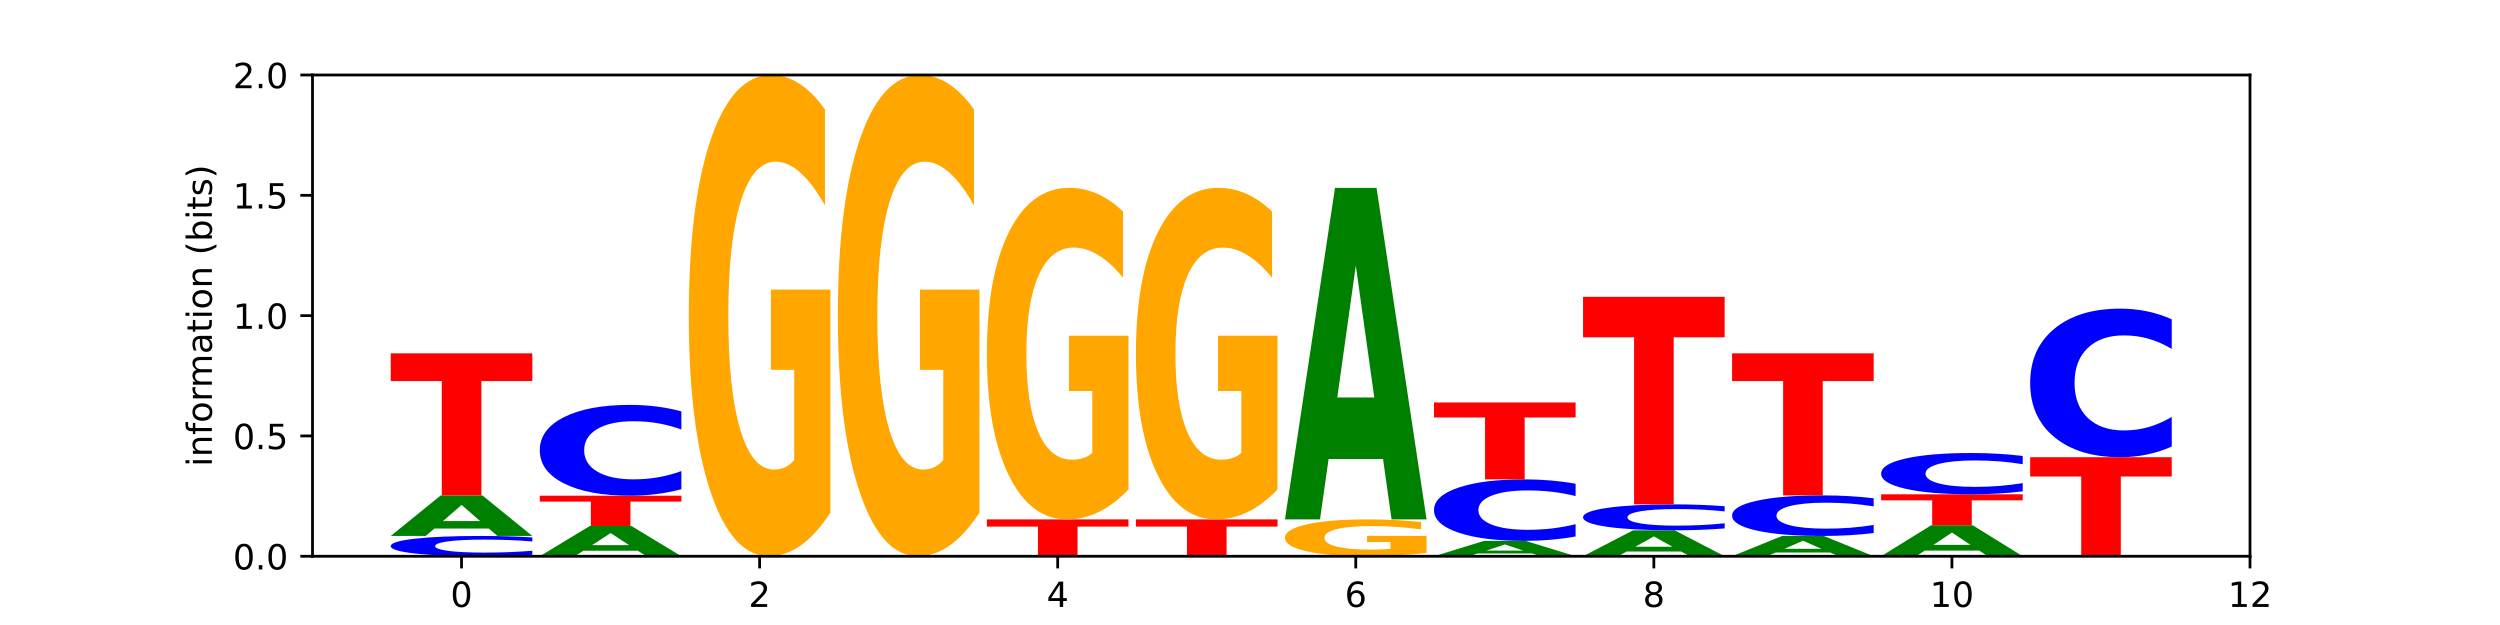 <?xml version="1.0" encoding="utf-8" standalone="no"?>
<!DOCTYPE svg PUBLIC "-//W3C//DTD SVG 1.1//EN"
  "http://www.w3.org/Graphics/SVG/1.1/DTD/svg11.dtd">
<!-- Created with matplotlib (https://matplotlib.org/) -->
<svg height="180pt" version="1.1" viewBox="0 0 720 180" width="720pt" xmlns="http://www.w3.org/2000/svg" xmlns:xlink="http://www.w3.org/1999/xlink">
 <defs>
  <style type="text/css">
*{stroke-linecap:butt;stroke-linejoin:round;}
  </style>
 </defs>
 <g id="figure_1">
  <g id="patch_1">
   <path d="M 0 180 
L 720 180 
L 720 0 
L 0 0 
z
" style="fill:#ffffff;"/>
  </g>
  <g id="axes_1">
   <g id="patch_2">
    <path d="M 90 160.2 
L 648 160.2 
L 648 21.6 
L 90 21.6 
z
" style="fill:#ffffff;"/>
   </g>
   <g id="line2d_1">
    <path clip-path="url(#p29c8956e4a)" d="M 90 160.2 
L 648 160.2 
" style="fill:none;stroke:#000000;stroke-linecap:square;stroke-width:0.5;"/>
   </g>
   <g id="patch_3">
    <path clip-path="url(#p29c8956e4a)" d="M 153.312 159.781 
Q 149.901 159.989 146.212 160.094 
Q 142.524 160.2 138.507 160.2 
Q 126.528 160.2 119.531 159.413 
Q 112.535 158.626 112.535 157.28 
Q 112.535 155.929 119.531 155.144 
Q 126.528 154.356 138.507 154.356 
Q 142.524 154.356 146.212 154.463 
Q 149.901 154.568 153.312 154.775 
L 153.312 155.94 
Q 149.87 155.665 146.531 155.537 
Q 143.192 155.409 139.503 155.409 
Q 132.887 155.409 129.096 155.908 
Q 125.315 156.405 125.315 157.28 
Q 125.315 158.152 129.096 158.65 
Q 132.887 159.147 139.503 159.147 
Q 143.192 159.147 146.531 159.019 
Q 149.87 158.89 153.312 158.615 
z
" style="fill:#0000ff;"/>
   </g>
   <g id="patch_4">
    <path clip-path="url(#p29c8956e4a)" d="M 140.781 152.227 
L 125.099 152.227 
L 122.623 154.356 
L 112.535 154.356 
L 126.941 142.669 
L 138.905 142.669 
L 153.312 154.356 
L 143.232 154.356 
z
M 127.6 150.058 
L 138.255 150.058 
L 132.936 145.41 
z
" style="fill:#008000;"/>
   </g>
   <g id="patch_5">
    <path clip-path="url(#p29c8956e4a)" d="M 112.535 101.765 
L 153.312 101.765 
L 153.312 109.742 
L 138.641 109.742 
L 138.641 142.669 
L 127.233 142.669 
L 127.233 109.742 
L 112.535 109.742 
z
" style="fill:#ff0000;"/>
   </g>
   <g id="patch_6">
    <path clip-path="url(#p29c8956e4a)" d="M 183.704 158.612 
L 168.022 158.612 
L 165.546 160.2 
L 155.458 160.2 
L 169.864 151.481 
L 181.828 151.481 
L 196.235 160.2 
L 186.155 160.2 
z
M 170.523 156.994 
L 181.178 156.994 
L 175.859 153.526 
z
" style="fill:#008000;"/>
   </g>
   <g id="patch_7">
    <path clip-path="url(#p29c8956e4a)" d="M 155.458 142.763 
L 196.235 142.763 
L 196.235 144.463 
L 181.564 144.463 
L 181.564 151.481 
L 170.156 151.481 
L 170.156 144.463 
L 155.458 144.463 
z
" style="fill:#ff0000;"/>
   </g>
   <g id="patch_8">
    <path clip-path="url(#p29c8956e4a)" d="M 196.235 140.888 
Q 192.824 141.817 189.135 142.287 
Q 185.447 142.763 181.43 142.763 
Q 169.451 142.763 162.454 139.24 
Q 155.458 135.717 155.458 129.693 
Q 155.458 123.647 162.454 120.13 
Q 169.451 116.607 181.43 116.607 
Q 185.447 116.607 189.135 117.082 
Q 192.824 117.552 196.235 118.482 
L 196.235 123.696 
Q 192.793 122.464 189.454 121.891 
Q 186.115 121.318 182.427 121.318 
Q 175.81 121.318 172.019 123.55 
Q 168.238 125.776 168.238 129.693 
Q 168.238 133.594 172.019 135.825 
Q 175.81 138.051 182.427 138.051 
Q 186.115 138.051 189.454 137.479 
Q 192.793 136.901 196.235 135.669 
z
" style="fill:#0000ff;"/>
   </g>
   <g id="patch_9">
    <path clip-path="url(#p29c8956e4a)" d="M 239.158 147.66 
Q 235.045 153.93 230.622 157.079 
Q 226.199 160.2 221.483 160.2 
Q 210.828 160.2 204.604 141.533 
Q 198.381 122.866 198.381 90.943 
Q 198.381 58.648 204.714 40.124 
Q 211.056 21.6 222.087 21.6 
Q 226.336 21.6 230.229 24.119 
Q 234.131 26.61 237.586 31.535 
L 237.586 59.163 
Q 234.022 52.836 230.494 49.715 
Q 226.967 46.566 223.421 46.566 
Q 216.859 46.566 213.304 58.075 
Q 209.749 69.556 209.749 90.943 
Q 209.749 112.129 213.176 123.696 
Q 216.603 135.234 222.909 135.234 
Q 224.627 135.234 226.098 134.576 
Q 227.57 133.889 228.74 132.457 
L 228.74 106.518 
L 222.023 106.518 
L 222.023 83.413 
L 239.158 83.413 
z
" style="fill:#ffa600;"/>
   </g>
   <g id="patch_10">
    <path clip-path="url(#p29c8956e4a)" d="M 282.081 147.66 
Q 277.968 153.93 273.545 157.079 
Q 269.122 160.2 264.407 160.2 
Q 253.751 160.2 247.527 141.533 
Q 241.304 122.866 241.304 90.943 
Q 241.304 58.648 247.637 40.124 
Q 253.979 21.6 265.01 21.6 
Q 269.259 21.6 273.152 24.119 
Q 277.054 26.61 280.509 31.535 
L 280.509 59.163 
Q 276.945 52.836 273.417 49.715 
Q 269.89 46.566 266.344 46.566 
Q 259.782 46.566 256.227 58.075 
Q 252.672 69.556 252.672 90.943 
Q 252.672 112.129 256.099 123.696 
Q 259.526 135.234 265.832 135.234 
Q 267.55 135.234 269.022 134.576 
Q 270.493 133.889 271.663 132.457 
L 271.663 106.518 
L 264.946 106.518 
L 264.946 83.413 
L 282.081 83.413 
z
" style="fill:#ffa600;"/>
   </g>
   <g id="patch_11">
    <path clip-path="url(#p29c8956e4a)" d="M 284.227 149.59 
L 325.004 149.59 
L 325.004 151.659 
L 310.334 151.659 
L 310.334 160.2 
L 298.926 160.2 
L 298.926 151.659 
L 284.227 151.659 
z
" style="fill:#ff0000;"/>
   </g>
   <g id="patch_12">
    <path clip-path="url(#p29c8956e4a)" d="M 325.004 140.951 
Q 320.891 145.27 316.468 147.44 
Q 312.045 149.59 307.33 149.59 
Q 296.674 149.59 290.45 136.729 
Q 284.227 123.869 284.227 101.875 
Q 284.227 79.626 290.56 66.863 
Q 296.902 54.101 307.933 54.101 
Q 312.182 54.101 316.075 55.837 
Q 319.978 57.553 323.432 60.946 
L 323.432 79.981 
Q 319.868 75.621 316.34 73.471 
Q 312.813 71.302 309.267 71.302 
Q 302.705 71.302 299.15 79.231 
Q 295.595 87.141 295.595 101.875 
Q 295.595 116.472 299.022 124.441 
Q 302.45 132.39 308.755 132.39 
Q 310.473 132.39 311.945 131.936 
Q 313.416 131.463 314.586 130.477 
L 314.586 112.606 
L 307.869 112.606 
L 307.869 96.688 
L 325.004 96.688 
z
" style="fill:#ffa600;"/>
   </g>
   <g id="patch_13">
    <path clip-path="url(#p29c8956e4a)" d="M 327.15 149.59 
L 367.927 149.59 
L 367.927 151.659 
L 353.257 151.659 
L 353.257 160.2 
L 341.849 160.2 
L 341.849 151.659 
L 327.15 151.659 
z
" style="fill:#ff0000;"/>
   </g>
   <g id="patch_14">
    <path clip-path="url(#p29c8956e4a)" d="M 367.927 140.951 
Q 363.815 145.27 359.391 147.44 
Q 354.968 149.59 350.253 149.59 
Q 339.597 149.59 333.373 136.729 
Q 327.15 123.869 327.15 101.875 
Q 327.15 79.626 333.483 66.863 
Q 339.825 54.101 350.856 54.101 
Q 355.105 54.101 358.998 55.837 
Q 362.901 57.553 366.355 60.946 
L 366.355 79.981 
Q 362.791 75.621 359.263 73.471 
Q 355.736 71.302 352.19 71.302 
Q 345.628 71.302 342.074 79.231 
Q 338.519 87.141 338.519 101.875 
Q 338.519 116.472 341.946 124.441 
Q 345.373 132.39 351.678 132.39 
Q 353.396 132.39 354.868 131.936 
Q 356.339 131.463 357.509 130.477 
L 357.509 112.606 
L 350.792 112.606 
L 350.792 96.688 
L 367.927 96.688 
z
" style="fill:#ffa600;"/>
   </g>
   <g id="patch_15">
    <path clip-path="url(#p29c8956e4a)" d="M 410.85 159.24 
Q 406.738 159.72 402.314 159.961 
Q 397.891 160.2 393.176 160.2 
Q 382.52 160.2 376.297 158.771 
Q 370.073 157.342 370.073 154.898 
Q 370.073 152.426 376.406 151.008 
Q 382.748 149.59 393.779 149.59 
Q 398.028 149.59 401.921 149.783 
Q 405.824 149.974 409.278 150.351 
L 409.278 152.466 
Q 405.714 151.981 402.187 151.742 
Q 398.659 151.501 395.113 151.501 
Q 388.552 151.501 384.997 152.382 
Q 381.442 153.261 381.442 154.898 
Q 381.442 156.52 384.869 157.406 
Q 388.296 158.289 394.601 158.289 
Q 396.319 158.289 397.791 158.238 
Q 399.262 158.186 400.432 158.076 
L 400.432 156.091 
L 393.715 156.091 
L 393.715 154.322 
L 410.85 154.322 
z
" style="fill:#ffa600;"/>
   </g>
   <g id="patch_16">
    <path clip-path="url(#p29c8956e4a)" d="M 398.319 132.195 
L 382.637 132.195 
L 380.161 149.59 
L 370.073 149.59 
L 384.48 54.101 
L 396.443 54.101 
L 410.85 149.59 
L 400.77 149.59 
z
M 385.138 114.473 
L 395.793 114.473 
L 390.474 76.49 
z
" style="fill:#008000;"/>
   </g>
   <g id="patch_17">
    <path clip-path="url(#p29c8956e4a)" d="M 441.242 159.393 
L 425.56 159.393 
L 423.084 160.2 
L 412.996 160.2 
L 427.403 155.771 
L 439.367 155.771 
L 453.773 160.2 
L 443.693 160.2 
z
M 428.061 158.571 
L 438.716 158.571 
L 433.397 156.81 
z
" style="fill:#008000;"/>
   </g>
   <g id="patch_18">
    <path clip-path="url(#p29c8956e4a)" d="M 453.773 154.502 
Q 450.362 155.131 446.674 155.449 
Q 442.986 155.771 438.968 155.771 
Q 426.989 155.771 419.993 153.386 
Q 412.996 151 412.996 146.92 
Q 412.996 142.825 419.993 140.443 
Q 426.989 138.057 438.968 138.057 
Q 442.986 138.057 446.674 138.379 
Q 450.362 138.698 453.773 139.327 
L 453.773 142.858 
Q 450.331 142.024 446.992 141.636 
Q 443.653 141.248 439.965 141.248 
Q 433.349 141.248 429.558 142.759 
Q 425.777 144.267 425.777 146.92 
Q 425.777 149.562 429.558 151.073 
Q 433.349 152.581 439.965 152.581 
Q 443.653 152.581 446.992 152.193 
Q 450.331 151.801 453.773 150.967 
z
" style="fill:#0000ff;"/>
   </g>
   <g id="patch_19">
    <path clip-path="url(#p29c8956e4a)" d="M 412.996 115.915 
L 453.773 115.915 
L 453.773 120.233 
L 439.103 120.233 
L 439.103 138.057 
L 427.695 138.057 
L 427.695 120.233 
L 412.996 120.233 
z
" style="fill:#ff0000;"/>
   </g>
   <g id="patch_20">
    <path clip-path="url(#p29c8956e4a)" d="M 484.165 158.839 
L 468.483 158.839 
L 466.007 160.2 
L 455.919 160.2 
L 470.326 152.729 
L 482.29 152.729 
L 496.696 160.2 
L 486.617 160.2 
z
M 470.984 157.452 
L 481.639 157.452 
L 476.32 154.481 
z
" style="fill:#008000;"/>
   </g>
   <g id="patch_21">
    <path clip-path="url(#p29c8956e4a)" d="M 496.696 152.193 
Q 493.285 152.459 489.597 152.593 
Q 485.909 152.729 481.892 152.729 
Q 469.912 152.729 462.916 151.723 
Q 455.919 150.717 455.919 148.996 
Q 455.919 147.269 462.916 146.264 
Q 469.912 145.258 481.892 145.258 
Q 485.909 145.258 489.597 145.394 
Q 493.285 145.528 496.696 145.793 
L 496.696 147.283 
Q 493.254 146.931 489.915 146.767 
Q 486.576 146.604 482.888 146.604 
Q 476.272 146.604 472.481 147.241 
Q 468.7 147.877 468.7 148.996 
Q 468.7 150.11 472.481 150.747 
Q 476.272 151.383 482.888 151.383 
Q 486.576 151.383 489.915 151.22 
Q 493.254 151.054 496.696 150.703 
z
" style="fill:#0000ff;"/>
   </g>
   <g id="patch_22">
    <path clip-path="url(#p29c8956e4a)" d="M 455.919 85.49 
L 496.696 85.49 
L 496.696 97.146 
L 482.026 97.146 
L 482.026 145.258 
L 470.618 145.258 
L 470.618 97.146 
L 455.919 97.146 
z
" style="fill:#ff0000;"/>
   </g>
   <g id="patch_23">
    <path clip-path="url(#p29c8956e4a)" d="M 527.089 159.135 
L 511.406 159.135 
L 508.93 160.2 
L 498.842 160.2 
L 513.249 154.356 
L 525.213 154.356 
L 539.619 160.2 
L 529.54 160.2 
z
M 513.908 158.051 
L 524.562 158.051 
L 519.243 155.727 
z
" style="fill:#008000;"/>
   </g>
   <g id="patch_24">
    <path clip-path="url(#p29c8956e4a)" d="M 539.619 153.519 
Q 536.208 153.934 532.52 154.144 
Q 528.832 154.356 524.815 154.356 
Q 512.835 154.356 505.839 152.782 
Q 498.842 151.208 498.842 148.517 
Q 498.842 145.815 505.839 144.243 
Q 512.835 142.669 524.815 142.669 
Q 528.832 142.669 532.52 142.882 
Q 536.208 143.092 539.619 143.507 
L 539.619 145.837 
Q 536.177 145.286 532.838 145.031 
Q 529.499 144.775 525.811 144.775 
Q 519.195 144.775 515.404 145.772 
Q 511.623 146.766 511.623 148.517 
Q 511.623 150.26 515.404 151.257 
Q 519.195 152.251 525.811 152.251 
Q 529.499 152.251 532.838 151.995 
Q 536.177 151.737 539.619 151.187 
z
" style="fill:#0000ff;"/>
   </g>
   <g id="patch_25">
    <path clip-path="url(#p29c8956e4a)" d="M 498.842 101.765 
L 539.619 101.765 
L 539.619 109.742 
L 524.949 109.742 
L 524.949 142.669 
L 513.541 142.669 
L 513.541 109.742 
L 498.842 109.742 
z
" style="fill:#ff0000;"/>
   </g>
   <g id="patch_26">
    <path clip-path="url(#p29c8956e4a)" d="M 570.012 158.575 
L 554.329 158.575 
L 551.853 160.2 
L 541.765 160.2 
L 556.172 151.28 
L 568.136 151.28 
L 582.542 160.2 
L 572.463 160.2 
z
M 556.831 156.92 
L 567.485 156.92 
L 562.166 153.371 
z
" style="fill:#008000;"/>
   </g>
   <g id="patch_27">
    <path clip-path="url(#p29c8956e4a)" d="M 541.765 142.36 
L 582.542 142.36 
L 582.542 144.1 
L 567.872 144.1 
L 567.872 151.28 
L 556.464 151.28 
L 556.464 144.1 
L 541.765 144.1 
z
" style="fill:#ff0000;"/>
   </g>
   <g id="patch_28">
    <path clip-path="url(#p29c8956e4a)" d="M 582.542 141.508 
Q 579.131 141.93 575.443 142.144 
Q 571.755 142.36 567.738 142.36 
Q 555.758 142.36 548.762 140.758 
Q 541.765 139.156 541.765 136.417 
Q 541.765 133.668 548.762 132.069 
Q 555.758 130.467 567.738 130.467 
Q 571.755 130.467 575.443 130.683 
Q 579.131 130.897 582.542 131.319 
L 582.542 133.69 
Q 579.101 133.13 575.762 132.87 
Q 572.423 132.609 568.734 132.609 
Q 562.118 132.609 558.327 133.624 
Q 554.546 134.636 554.546 136.417 
Q 554.546 138.191 558.327 139.206 
Q 562.118 140.218 568.734 140.218 
Q 572.423 140.218 575.762 139.957 
Q 579.101 139.695 582.542 139.134 
z
" style="fill:#0000ff;"/>
   </g>
   <g id="patch_29">
    <path clip-path="url(#p29c8956e4a)" d="M 584.688 131.675 
L 625.465 131.675 
L 625.465 137.238 
L 610.795 137.238 
L 610.795 160.2 
L 599.387 160.2 
L 599.387 137.238 
L 584.688 137.238 
z
" style="fill:#ff0000;"/>
   </g>
   <g id="patch_30">
    <path clip-path="url(#p29c8956e4a)" d="M 625.465 128.608 
Q 622.054 130.128 618.366 130.897 
Q 614.678 131.675 610.661 131.675 
Q 598.681 131.675 591.685 125.912 
Q 584.688 120.149 584.688 110.294 
Q 584.688 100.404 591.685 94.65 
Q 598.681 88.887 610.661 88.887 
Q 614.678 88.887 618.366 89.665 
Q 622.054 90.434 625.465 91.954 
L 625.465 100.483 
Q 622.024 98.468 618.685 97.531 
Q 615.346 96.594 611.657 96.594 
Q 605.041 96.594 601.25 100.245 
Q 597.469 103.886 597.469 110.294 
Q 597.469 116.676 601.25 120.326 
Q 605.041 123.967 611.657 123.967 
Q 615.346 123.967 618.685 123.031 
Q 622.024 122.085 625.465 120.07 
z
" style="fill:#0000ff;"/>
   </g>
   <g id="matplotlib.axis_1">
    <g id="xtick_1">
     <g id="line2d_2">
      <defs>
       <path d="M 0 0 
L 0 3.5 
" id="m4791202a11" style="stroke:#000000;stroke-width:0.8;"/>
      </defs>
      <g>
       <use style="stroke:#000000;stroke-width:0.8;" x="132.923" xlink:href="#m4791202a11" y="160.2"/>
      </g>
     </g>
     <g id="text_1">
      <!-- 0 -->
      <defs>
       <path d="M 31.781 66.406 
Q 24.172 66.406 20.328 58.906 
Q 16.5 51.422 16.5 36.375 
Q 16.5 21.391 20.328 13.891 
Q 24.172 6.391 31.781 6.391 
Q 39.453 6.391 43.281 13.891 
Q 47.125 21.391 47.125 36.375 
Q 47.125 51.422 43.281 58.906 
Q 39.453 66.406 31.781 66.406 
z
M 31.781 74.219 
Q 44.047 74.219 50.516 64.516 
Q 56.984 54.828 56.984 36.375 
Q 56.984 17.969 50.516 8.266 
Q 44.047 -1.422 31.781 -1.422 
Q 19.531 -1.422 13.062 8.266 
Q 6.594 17.969 6.594 36.375 
Q 6.594 54.828 13.062 64.516 
Q 19.531 74.219 31.781 74.219 
z
" id="DejaVuSans-48"/>
      </defs>
      <g transform="translate(129.742 174.798)scale(0.1 -0.1)">
       <use xlink:href="#DejaVuSans-48"/>
      </g>
     </g>
    </g>
    <g id="xtick_2">
     <g id="line2d_3">
      <g>
       <use style="stroke:#000000;stroke-width:0.8;" x="218.769" xlink:href="#m4791202a11" y="160.2"/>
      </g>
     </g>
     <g id="text_2">
      <!-- 2 -->
      <defs>
       <path d="M 19.188 8.297 
L 53.609 8.297 
L 53.609 0 
L 7.328 0 
L 7.328 8.297 
Q 12.938 14.109 22.625 23.891 
Q 32.328 33.688 34.812 36.531 
Q 39.547 41.844 41.422 45.531 
Q 43.312 49.219 43.312 52.781 
Q 43.312 58.594 39.234 62.25 
Q 35.156 65.922 28.609 65.922 
Q 23.969 65.922 18.812 64.312 
Q 13.672 62.703 7.812 59.422 
L 7.812 69.391 
Q 13.766 71.781 18.938 73 
Q 24.125 74.219 28.422 74.219 
Q 39.75 74.219 46.484 68.547 
Q 53.219 62.891 53.219 53.422 
Q 53.219 48.922 51.531 44.891 
Q 49.859 40.875 45.406 35.406 
Q 44.188 33.984 37.641 27.219 
Q 31.109 20.453 19.188 8.297 
z
" id="DejaVuSans-50"/>
      </defs>
      <g transform="translate(215.588 174.798)scale(0.1 -0.1)">
       <use xlink:href="#DejaVuSans-50"/>
      </g>
     </g>
    </g>
    <g id="xtick_3">
     <g id="line2d_4">
      <g>
       <use style="stroke:#000000;stroke-width:0.8;" x="304.615" xlink:href="#m4791202a11" y="160.2"/>
      </g>
     </g>
     <g id="text_3">
      <!-- 4 -->
      <defs>
       <path d="M 37.797 64.312 
L 12.891 25.391 
L 37.797 25.391 
z
M 35.203 72.906 
L 47.609 72.906 
L 47.609 25.391 
L 58.016 25.391 
L 58.016 17.188 
L 47.609 17.188 
L 47.609 0 
L 37.797 0 
L 37.797 17.188 
L 4.891 17.188 
L 4.891 26.703 
z
" id="DejaVuSans-52"/>
      </defs>
      <g transform="translate(301.434 174.798)scale(0.1 -0.1)">
       <use xlink:href="#DejaVuSans-52"/>
      </g>
     </g>
    </g>
    <g id="xtick_4">
     <g id="line2d_5">
      <g>
       <use style="stroke:#000000;stroke-width:0.8;" x="390.462" xlink:href="#m4791202a11" y="160.2"/>
      </g>
     </g>
     <g id="text_4">
      <!-- 6 -->
      <defs>
       <path d="M 33.016 40.375 
Q 26.375 40.375 22.484 35.828 
Q 18.609 31.297 18.609 23.391 
Q 18.609 15.531 22.484 10.953 
Q 26.375 6.391 33.016 6.391 
Q 39.656 6.391 43.531 10.953 
Q 47.406 15.531 47.406 23.391 
Q 47.406 31.297 43.531 35.828 
Q 39.656 40.375 33.016 40.375 
z
M 52.594 71.297 
L 52.594 62.312 
Q 48.875 64.062 45.094 64.984 
Q 41.312 65.922 37.594 65.922 
Q 27.828 65.922 22.672 59.328 
Q 17.531 52.734 16.797 39.406 
Q 19.672 43.656 24.016 45.922 
Q 28.375 48.188 33.594 48.188 
Q 44.578 48.188 50.953 41.516 
Q 57.328 34.859 57.328 23.391 
Q 57.328 12.156 50.688 5.359 
Q 44.047 -1.422 33.016 -1.422 
Q 20.359 -1.422 13.672 8.266 
Q 6.984 17.969 6.984 36.375 
Q 6.984 53.656 15.188 63.938 
Q 23.391 74.219 37.203 74.219 
Q 40.922 74.219 44.703 73.484 
Q 48.484 72.75 52.594 71.297 
z
" id="DejaVuSans-54"/>
      </defs>
      <g transform="translate(387.28 174.798)scale(0.1 -0.1)">
       <use xlink:href="#DejaVuSans-54"/>
      </g>
     </g>
    </g>
    <g id="xtick_5">
     <g id="line2d_6">
      <g>
       <use style="stroke:#000000;stroke-width:0.8;" x="476.308" xlink:href="#m4791202a11" y="160.2"/>
      </g>
     </g>
     <g id="text_5">
      <!-- 8 -->
      <defs>
       <path d="M 31.781 34.625 
Q 24.75 34.625 20.719 30.859 
Q 16.703 27.094 16.703 20.516 
Q 16.703 13.922 20.719 10.156 
Q 24.75 6.391 31.781 6.391 
Q 38.812 6.391 42.859 10.172 
Q 46.922 13.969 46.922 20.516 
Q 46.922 27.094 42.891 30.859 
Q 38.875 34.625 31.781 34.625 
z
M 21.922 38.812 
Q 15.578 40.375 12.031 44.719 
Q 8.5 49.078 8.5 55.328 
Q 8.5 64.062 14.719 69.141 
Q 20.953 74.219 31.781 74.219 
Q 42.672 74.219 48.875 69.141 
Q 55.078 64.062 55.078 55.328 
Q 55.078 49.078 51.531 44.719 
Q 48 40.375 41.703 38.812 
Q 48.828 37.156 52.797 32.312 
Q 56.781 27.484 56.781 20.516 
Q 56.781 9.906 50.312 4.234 
Q 43.844 -1.422 31.781 -1.422 
Q 19.734 -1.422 13.25 4.234 
Q 6.781 9.906 6.781 20.516 
Q 6.781 27.484 10.781 32.312 
Q 14.797 37.156 21.922 38.812 
z
M 18.312 54.391 
Q 18.312 48.734 21.844 45.562 
Q 25.391 42.391 31.781 42.391 
Q 38.141 42.391 41.719 45.562 
Q 45.312 48.734 45.312 54.391 
Q 45.312 60.062 41.719 63.234 
Q 38.141 66.406 31.781 66.406 
Q 25.391 66.406 21.844 63.234 
Q 18.312 60.062 18.312 54.391 
z
" id="DejaVuSans-56"/>
      </defs>
      <g transform="translate(473.126 174.798)scale(0.1 -0.1)">
       <use xlink:href="#DejaVuSans-56"/>
      </g>
     </g>
    </g>
    <g id="xtick_6">
     <g id="line2d_7">
      <g>
       <use style="stroke:#000000;stroke-width:0.8;" x="562.154" xlink:href="#m4791202a11" y="160.2"/>
      </g>
     </g>
     <g id="text_6">
      <!-- 10 -->
      <defs>
       <path d="M 12.406 8.297 
L 28.516 8.297 
L 28.516 63.922 
L 10.984 60.406 
L 10.984 69.391 
L 28.422 72.906 
L 38.281 72.906 
L 38.281 8.297 
L 54.391 8.297 
L 54.391 0 
L 12.406 0 
z
" id="DejaVuSans-49"/>
      </defs>
      <g transform="translate(555.791 174.798)scale(0.1 -0.1)">
       <use xlink:href="#DejaVuSans-49"/>
       <use x="63.623" xlink:href="#DejaVuSans-48"/>
      </g>
     </g>
    </g>
    <g id="xtick_7">
     <g id="line2d_8">
      <g>
       <use style="stroke:#000000;stroke-width:0.8;" x="648" xlink:href="#m4791202a11" y="160.2"/>
      </g>
     </g>
     <g id="text_7">
      <!-- 12 -->
      <g transform="translate(641.638 174.798)scale(0.1 -0.1)">
       <use xlink:href="#DejaVuSans-49"/>
       <use x="63.623" xlink:href="#DejaVuSans-50"/>
      </g>
     </g>
    </g>
   </g>
   <g id="matplotlib.axis_2">
    <g id="ytick_1">
     <g id="line2d_9">
      <defs>
       <path d="M 0 0 
L -3.5 0 
" id="m3cad44d49e" style="stroke:#000000;stroke-width:0.8;"/>
      </defs>
      <g>
       <use style="stroke:#000000;stroke-width:0.8;" x="90" xlink:href="#m3cad44d49e" y="160.2"/>
      </g>
     </g>
     <g id="text_8">
      <!-- 0.0 -->
      <defs>
       <path d="M 10.688 12.406 
L 21 12.406 
L 21 0 
L 10.688 0 
z
" id="DejaVuSans-46"/>
      </defs>
      <g transform="translate(67.097 163.999)scale(0.1 -0.1)">
       <use xlink:href="#DejaVuSans-48"/>
       <use x="63.623" xlink:href="#DejaVuSans-46"/>
       <use x="95.41" xlink:href="#DejaVuSans-48"/>
      </g>
     </g>
    </g>
    <g id="ytick_2">
     <g id="line2d_10">
      <g>
       <use style="stroke:#000000;stroke-width:0.8;" x="90" xlink:href="#m3cad44d49e" y="125.55"/>
      </g>
     </g>
     <g id="text_9">
      <!-- 0.5 -->
      <defs>
       <path d="M 10.797 72.906 
L 49.516 72.906 
L 49.516 64.594 
L 19.828 64.594 
L 19.828 46.734 
Q 21.969 47.469 24.109 47.828 
Q 26.266 48.188 28.422 48.188 
Q 40.625 48.188 47.75 41.5 
Q 54.891 34.812 54.891 23.391 
Q 54.891 11.625 47.562 5.094 
Q 40.234 -1.422 26.906 -1.422 
Q 22.312 -1.422 17.547 -0.641 
Q 12.797 0.141 7.719 1.703 
L 7.719 11.625 
Q 12.109 9.234 16.797 8.062 
Q 21.484 6.891 26.703 6.891 
Q 35.156 6.891 40.078 11.328 
Q 45.016 15.766 45.016 23.391 
Q 45.016 31 40.078 35.438 
Q 35.156 39.891 26.703 39.891 
Q 22.75 39.891 18.812 39.016 
Q 14.891 38.141 10.797 36.281 
z
" id="DejaVuSans-53"/>
      </defs>
      <g transform="translate(67.097 129.349)scale(0.1 -0.1)">
       <use xlink:href="#DejaVuSans-48"/>
       <use x="63.623" xlink:href="#DejaVuSans-46"/>
       <use x="95.41" xlink:href="#DejaVuSans-53"/>
      </g>
     </g>
    </g>
    <g id="ytick_3">
     <g id="line2d_11">
      <g>
       <use style="stroke:#000000;stroke-width:0.8;" x="90" xlink:href="#m3cad44d49e" y="90.9"/>
      </g>
     </g>
     <g id="text_10">
      <!-- 1.0 -->
      <g transform="translate(67.097 94.699)scale(0.1 -0.1)">
       <use xlink:href="#DejaVuSans-49"/>
       <use x="63.623" xlink:href="#DejaVuSans-46"/>
       <use x="95.41" xlink:href="#DejaVuSans-48"/>
      </g>
     </g>
    </g>
    <g id="ytick_4">
     <g id="line2d_12">
      <g>
       <use style="stroke:#000000;stroke-width:0.8;" x="90" xlink:href="#m3cad44d49e" y="56.25"/>
      </g>
     </g>
     <g id="text_11">
      <!-- 1.5 -->
      <g transform="translate(67.097 60.049)scale(0.1 -0.1)">
       <use xlink:href="#DejaVuSans-49"/>
       <use x="63.623" xlink:href="#DejaVuSans-46"/>
       <use x="95.41" xlink:href="#DejaVuSans-53"/>
      </g>
     </g>
    </g>
    <g id="ytick_5">
     <g id="line2d_13">
      <g>
       <use style="stroke:#000000;stroke-width:0.8;" x="90" xlink:href="#m3cad44d49e" y="21.6"/>
      </g>
     </g>
     <g id="text_12">
      <!-- 2.0 -->
      <g transform="translate(67.097 25.399)scale(0.1 -0.1)">
       <use xlink:href="#DejaVuSans-50"/>
       <use x="63.623" xlink:href="#DejaVuSans-46"/>
       <use x="95.41" xlink:href="#DejaVuSans-48"/>
      </g>
     </g>
    </g>
    <g id="text_13">
     <!-- information (bits) -->
     <defs>
      <path d="M 9.422 54.688 
L 18.406 54.688 
L 18.406 0 
L 9.422 0 
z
M 9.422 75.984 
L 18.406 75.984 
L 18.406 64.594 
L 9.422 64.594 
z
" id="DejaVuSans-105"/>
      <path d="M 54.891 33.016 
L 54.891 0 
L 45.906 0 
L 45.906 32.719 
Q 45.906 40.484 42.875 44.328 
Q 39.844 48.188 33.797 48.188 
Q 26.516 48.188 22.312 43.547 
Q 18.109 38.922 18.109 30.906 
L 18.109 0 
L 9.078 0 
L 9.078 54.688 
L 18.109 54.688 
L 18.109 46.188 
Q 21.344 51.125 25.703 53.562 
Q 30.078 56 35.797 56 
Q 45.219 56 50.047 50.172 
Q 54.891 44.344 54.891 33.016 
z
" id="DejaVuSans-110"/>
      <path d="M 37.109 75.984 
L 37.109 68.5 
L 28.516 68.5 
Q 23.688 68.5 21.797 66.547 
Q 19.922 64.594 19.922 59.516 
L 19.922 54.688 
L 34.719 54.688 
L 34.719 47.703 
L 19.922 47.703 
L 19.922 0 
L 10.891 0 
L 10.891 47.703 
L 2.297 47.703 
L 2.297 54.688 
L 10.891 54.688 
L 10.891 58.5 
Q 10.891 67.625 15.141 71.797 
Q 19.391 75.984 28.609 75.984 
z
" id="DejaVuSans-102"/>
      <path d="M 30.609 48.391 
Q 23.391 48.391 19.188 42.75 
Q 14.984 37.109 14.984 27.297 
Q 14.984 17.484 19.156 11.844 
Q 23.344 6.203 30.609 6.203 
Q 37.797 6.203 41.984 11.859 
Q 46.188 17.531 46.188 27.297 
Q 46.188 37.016 41.984 42.703 
Q 37.797 48.391 30.609 48.391 
z
M 30.609 56 
Q 42.328 56 49.016 48.375 
Q 55.719 40.766 55.719 27.297 
Q 55.719 13.875 49.016 6.219 
Q 42.328 -1.422 30.609 -1.422 
Q 18.844 -1.422 12.172 6.219 
Q 5.516 13.875 5.516 27.297 
Q 5.516 40.766 12.172 48.375 
Q 18.844 56 30.609 56 
z
" id="DejaVuSans-111"/>
      <path d="M 41.109 46.297 
Q 39.594 47.172 37.812 47.578 
Q 36.031 48 33.891 48 
Q 26.266 48 22.188 43.047 
Q 18.109 38.094 18.109 28.812 
L 18.109 0 
L 9.078 0 
L 9.078 54.688 
L 18.109 54.688 
L 18.109 46.188 
Q 20.953 51.172 25.484 53.578 
Q 30.031 56 36.531 56 
Q 37.453 56 38.578 55.875 
Q 39.703 55.766 41.062 55.516 
z
" id="DejaVuSans-114"/>
      <path d="M 52 44.188 
Q 55.375 50.25 60.062 53.125 
Q 64.75 56 71.094 56 
Q 79.641 56 84.281 50.016 
Q 88.922 44.047 88.922 33.016 
L 88.922 0 
L 79.891 0 
L 79.891 32.719 
Q 79.891 40.578 77.094 44.375 
Q 74.312 48.188 68.609 48.188 
Q 61.625 48.188 57.562 43.547 
Q 53.516 38.922 53.516 30.906 
L 53.516 0 
L 44.484 0 
L 44.484 32.719 
Q 44.484 40.625 41.703 44.406 
Q 38.922 48.188 33.109 48.188 
Q 26.219 48.188 22.156 43.531 
Q 18.109 38.875 18.109 30.906 
L 18.109 0 
L 9.078 0 
L 9.078 54.688 
L 18.109 54.688 
L 18.109 46.188 
Q 21.188 51.219 25.484 53.609 
Q 29.781 56 35.688 56 
Q 41.656 56 45.828 52.969 
Q 50 49.953 52 44.188 
z
" id="DejaVuSans-109"/>
      <path d="M 34.281 27.484 
Q 23.391 27.484 19.188 25 
Q 14.984 22.516 14.984 16.5 
Q 14.984 11.719 18.141 8.906 
Q 21.297 6.109 26.703 6.109 
Q 34.188 6.109 38.703 11.406 
Q 43.219 16.703 43.219 25.484 
L 43.219 27.484 
z
M 52.203 31.203 
L 52.203 0 
L 43.219 0 
L 43.219 8.297 
Q 40.141 3.328 35.547 0.953 
Q 30.953 -1.422 24.312 -1.422 
Q 15.922 -1.422 10.953 3.297 
Q 6 8.016 6 15.922 
Q 6 25.141 12.172 29.828 
Q 18.359 34.516 30.609 34.516 
L 43.219 34.516 
L 43.219 35.406 
Q 43.219 41.609 39.141 45 
Q 35.062 48.391 27.688 48.391 
Q 23 48.391 18.547 47.266 
Q 14.109 46.141 10.016 43.891 
L 10.016 52.203 
Q 14.938 54.109 19.578 55.047 
Q 24.219 56 28.609 56 
Q 40.484 56 46.344 49.844 
Q 52.203 43.703 52.203 31.203 
z
" id="DejaVuSans-97"/>
      <path d="M 18.312 70.219 
L 18.312 54.688 
L 36.812 54.688 
L 36.812 47.703 
L 18.312 47.703 
L 18.312 18.016 
Q 18.312 11.328 20.141 9.422 
Q 21.969 7.516 27.594 7.516 
L 36.812 7.516 
L 36.812 0 
L 27.594 0 
Q 17.188 0 13.234 3.875 
Q 9.281 7.766 9.281 18.016 
L 9.281 47.703 
L 2.688 47.703 
L 2.688 54.688 
L 9.281 54.688 
L 9.281 70.219 
z
" id="DejaVuSans-116"/>
      <path id="DejaVuSans-32"/>
      <path d="M 31 75.875 
Q 24.469 64.656 21.281 53.656 
Q 18.109 42.672 18.109 31.391 
Q 18.109 20.125 21.312 9.062 
Q 24.516 -2 31 -13.188 
L 23.188 -13.188 
Q 15.875 -1.703 12.234 9.375 
Q 8.594 20.453 8.594 31.391 
Q 8.594 42.281 12.203 53.312 
Q 15.828 64.359 23.188 75.875 
z
" id="DejaVuSans-40"/>
      <path d="M 48.688 27.297 
Q 48.688 37.203 44.609 42.844 
Q 40.531 48.484 33.406 48.484 
Q 26.266 48.484 22.188 42.844 
Q 18.109 37.203 18.109 27.297 
Q 18.109 17.391 22.188 11.75 
Q 26.266 6.109 33.406 6.109 
Q 40.531 6.109 44.609 11.75 
Q 48.688 17.391 48.688 27.297 
z
M 18.109 46.391 
Q 20.953 51.266 25.266 53.625 
Q 29.594 56 35.594 56 
Q 45.562 56 51.781 48.094 
Q 58.016 40.188 58.016 27.297 
Q 58.016 14.406 51.781 6.484 
Q 45.562 -1.422 35.594 -1.422 
Q 29.594 -1.422 25.266 0.953 
Q 20.953 3.328 18.109 8.203 
L 18.109 0 
L 9.078 0 
L 9.078 75.984 
L 18.109 75.984 
z
" id="DejaVuSans-98"/>
      <path d="M 44.281 53.078 
L 44.281 44.578 
Q 40.484 46.531 36.375 47.5 
Q 32.281 48.484 27.875 48.484 
Q 21.188 48.484 17.844 46.438 
Q 14.5 44.391 14.5 40.281 
Q 14.5 37.156 16.891 35.375 
Q 19.281 33.594 26.516 31.984 
L 29.594 31.297 
Q 39.156 29.25 43.188 25.516 
Q 47.219 21.781 47.219 15.094 
Q 47.219 7.469 41.188 3.016 
Q 35.156 -1.422 24.609 -1.422 
Q 20.219 -1.422 15.453 -0.562 
Q 10.688 0.297 5.422 2 
L 5.422 11.281 
Q 10.406 8.688 15.234 7.391 
Q 20.062 6.109 24.812 6.109 
Q 31.156 6.109 34.562 8.281 
Q 37.984 10.453 37.984 14.406 
Q 37.984 18.062 35.516 20.016 
Q 33.062 21.969 24.703 23.781 
L 21.578 24.516 
Q 13.234 26.266 9.516 29.906 
Q 5.812 33.547 5.812 39.891 
Q 5.812 47.609 11.281 51.797 
Q 16.75 56 26.812 56 
Q 31.781 56 36.172 55.266 
Q 40.578 54.547 44.281 53.078 
z
" id="DejaVuSans-115"/>
      <path d="M 8.016 75.875 
L 15.828 75.875 
Q 23.141 64.359 26.781 53.312 
Q 30.422 42.281 30.422 31.391 
Q 30.422 20.453 26.781 9.375 
Q 23.141 -1.703 15.828 -13.188 
L 8.016 -13.188 
Q 14.5 -2 17.703 9.062 
Q 20.906 20.125 20.906 31.391 
Q 20.906 42.672 17.703 53.656 
Q 14.5 64.656 8.016 75.875 
z
" id="DejaVuSans-41"/>
     </defs>
     <g transform="translate(61.017 134.376)rotate(-90)scale(0.1 -0.1)">
      <use xlink:href="#DejaVuSans-105"/>
      <use x="27.783" xlink:href="#DejaVuSans-110"/>
      <use x="91.162" xlink:href="#DejaVuSans-102"/>
      <use x="126.367" xlink:href="#DejaVuSans-111"/>
      <use x="187.549" xlink:href="#DejaVuSans-114"/>
      <use x="226.912" xlink:href="#DejaVuSans-109"/>
      <use x="324.324" xlink:href="#DejaVuSans-97"/>
      <use x="385.604" xlink:href="#DejaVuSans-116"/>
      <use x="424.812" xlink:href="#DejaVuSans-105"/>
      <use x="452.596" xlink:href="#DejaVuSans-111"/>
      <use x="513.777" xlink:href="#DejaVuSans-110"/>
      <use x="577.156" xlink:href="#DejaVuSans-32"/>
      <use x="608.943" xlink:href="#DejaVuSans-40"/>
      <use x="647.957" xlink:href="#DejaVuSans-98"/>
      <use x="711.434" xlink:href="#DejaVuSans-105"/>
      <use x="739.217" xlink:href="#DejaVuSans-116"/>
      <use x="778.426" xlink:href="#DejaVuSans-115"/>
      <use x="830.525" xlink:href="#DejaVuSans-41"/>
     </g>
    </g>
   </g>
   <g id="patch_31">
    <path d="M 90 160.2 
L 90 21.6 
" style="fill:none;stroke:#000000;stroke-linecap:square;stroke-linejoin:miter;stroke-width:0.8;"/>
   </g>
   <g id="patch_32">
    <path d="M 648 160.2 
L 648 21.6 
" style="fill:none;stroke:#000000;stroke-linecap:square;stroke-linejoin:miter;stroke-width:0.8;"/>
   </g>
   <g id="patch_33">
    <path d="M 90 160.2 
L 648 160.2 
" style="fill:none;stroke:#000000;stroke-linecap:square;stroke-linejoin:miter;stroke-width:0.8;"/>
   </g>
   <g id="patch_34">
    <path d="M 90 21.6 
L 648 21.6 
" style="fill:none;stroke:#000000;stroke-linecap:square;stroke-linejoin:miter;stroke-width:0.8;"/>
   </g>
  </g>
 </g>
 <defs>
  <clipPath id="p29c8956e4a">
   <rect height="138.6" width="558" x="90" y="21.6"/>
  </clipPath>
 </defs>
</svg>
